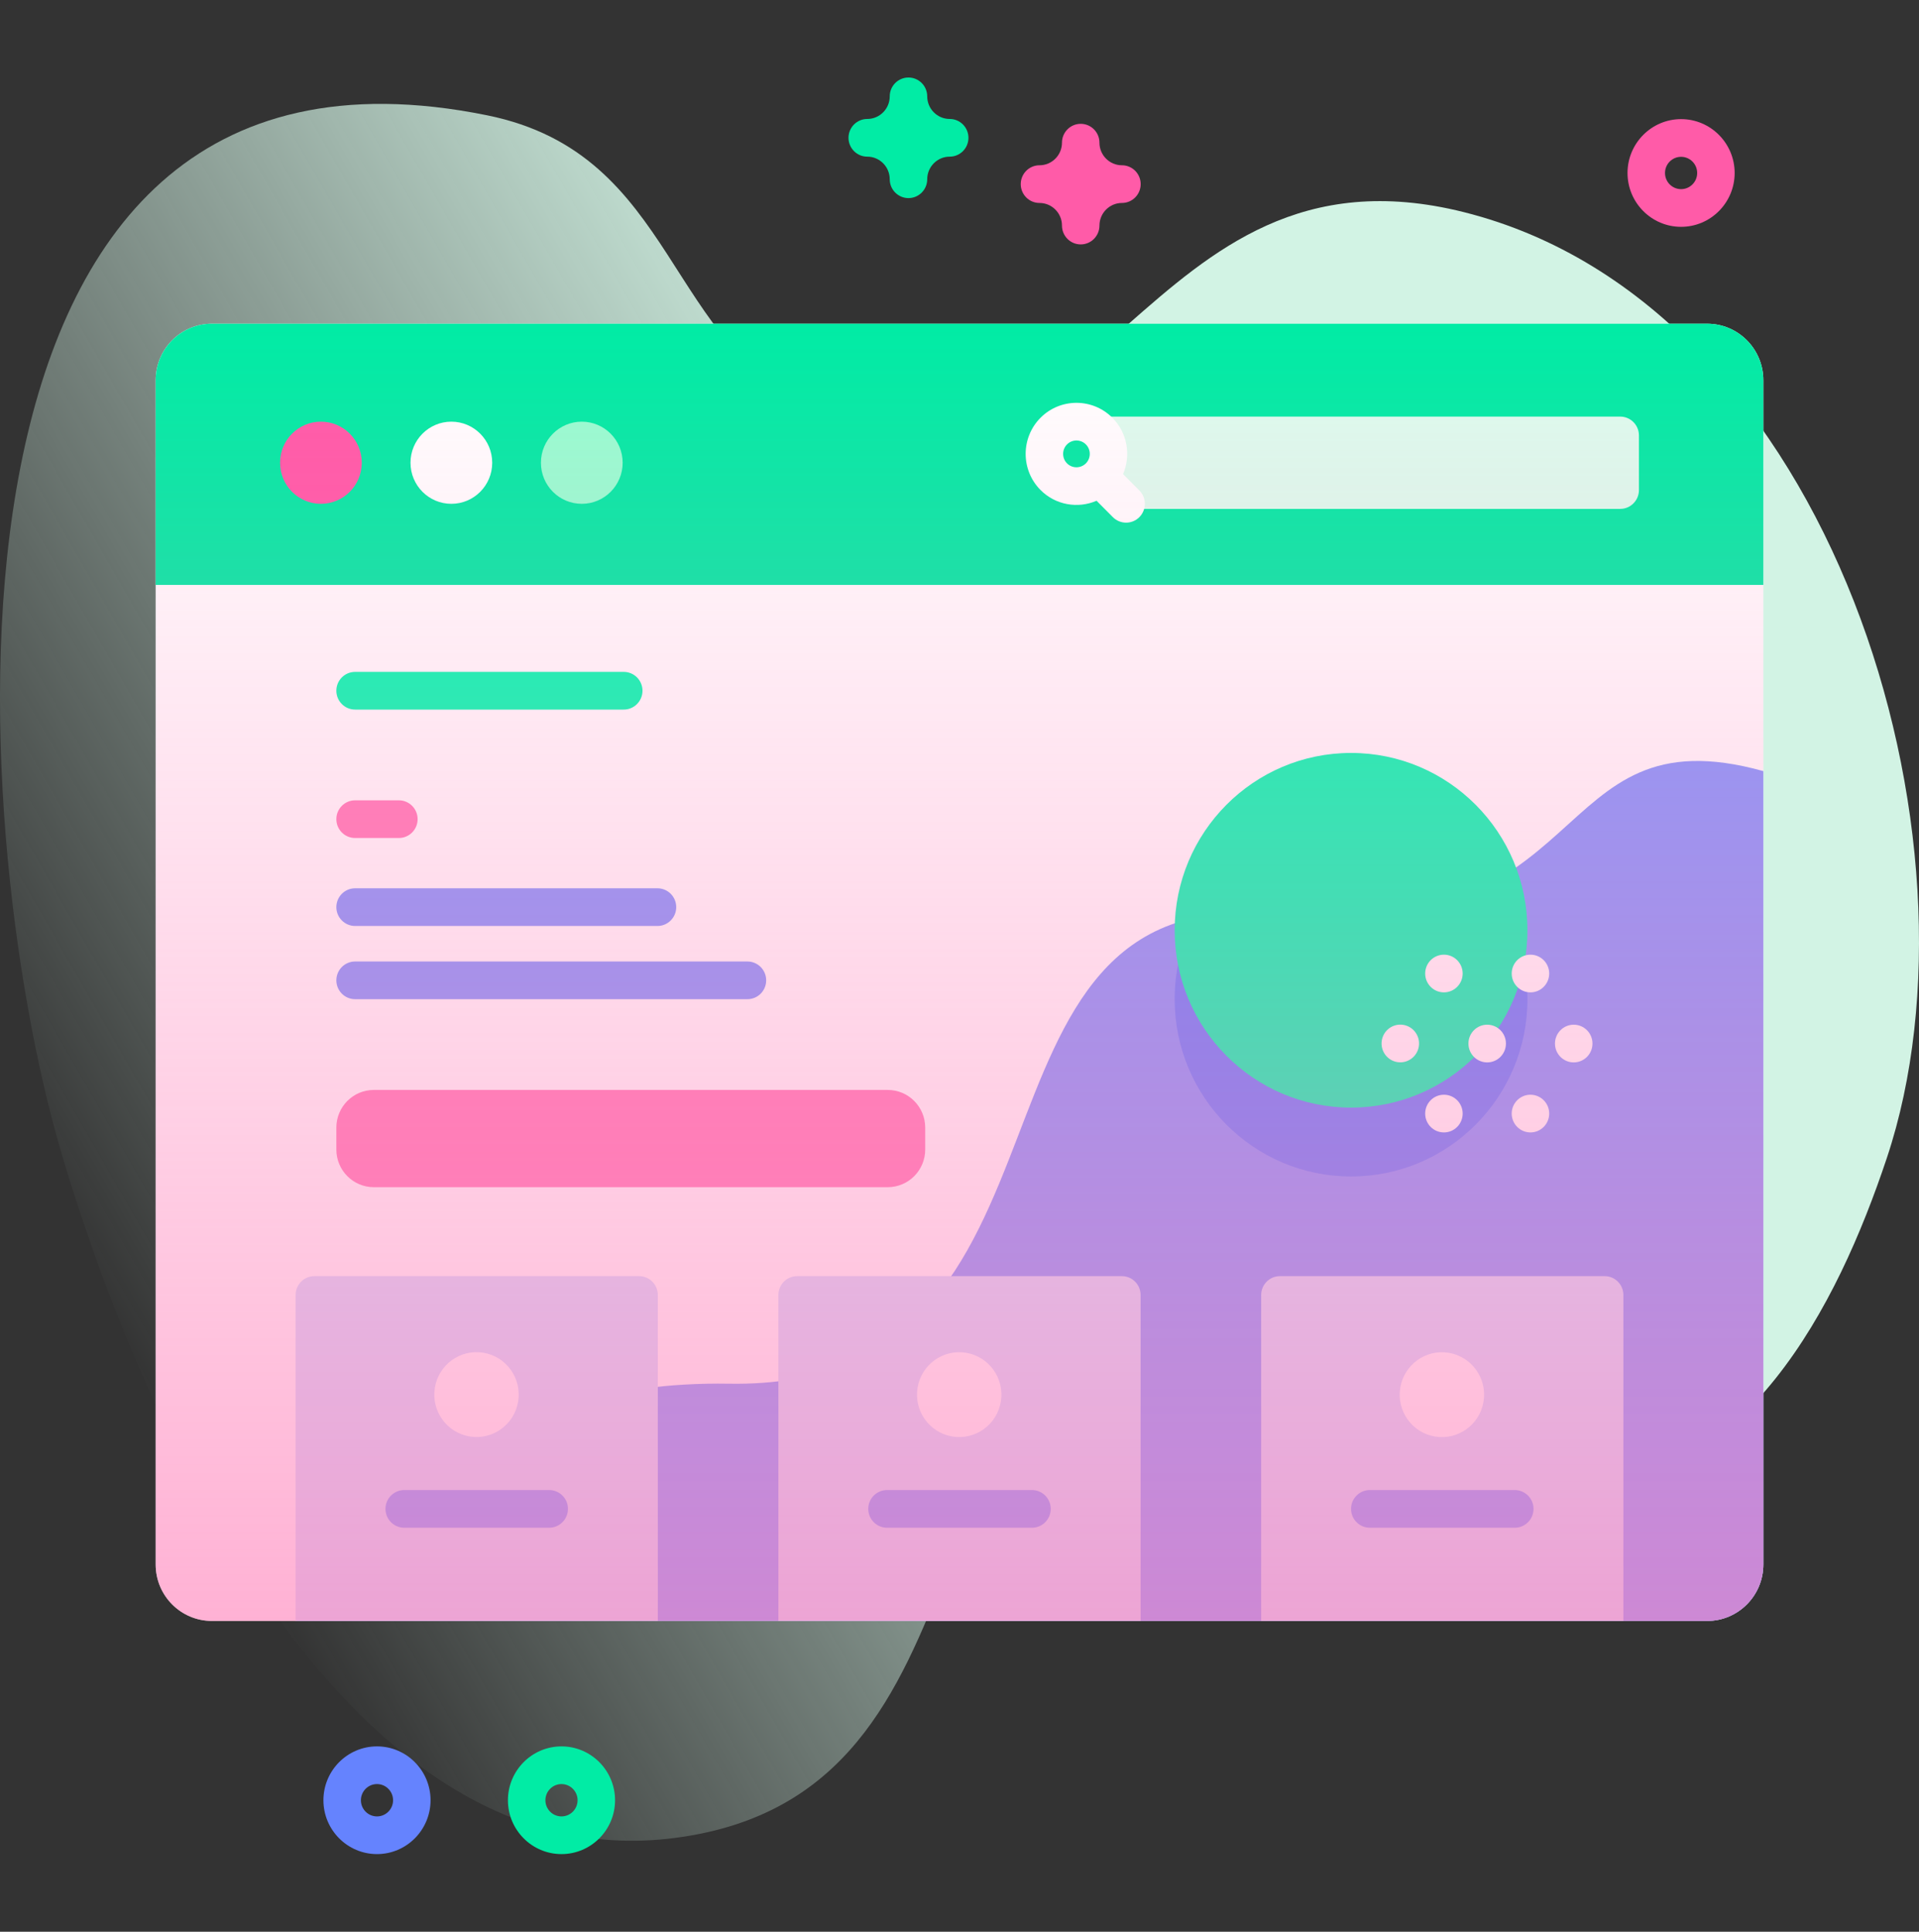 <svg width="300" height="302" viewBox="0 0 300 302" fill="none" xmlns="http://www.w3.org/2000/svg">
<rect x="0" y="0" width="300" height="302" fill="#333333" stroke="none"/>
<g clip-path="url(#clip0_145_236)">
<path d="M9.418 179.626C20.391 217.33 52.02 294.244 105.466 287.34C159.072 280.415 138.137 210.919 187.209 201.394C208.811 197.201 223.454 234.789 245.104 233.62C272.987 232.114 287.18 204.363 294.972 181.034C311.493 131.569 286.751 47.69 228.844 33.164C178.31 20.487 172.399 82.563 128.46 64.532C103.763 54.398 106.23 24.134 76.152 18.027C-14.844 -0.447 -5.183 129.456 9.418 179.626Z" fill="url(#paint0_linear_145_236)"/>
<path d="M275.666 59.443V244.574C275.666 249.458 271.729 253.411 266.877 253.411H33.123C28.271 253.411 24.334 249.458 24.334 244.574V59.443C24.334 54.56 28.271 50.607 33.123 50.607H266.877C271.729 50.607 275.666 54.56 275.666 59.443Z" fill="white"/>
<path d="M275.666 120.551V244.574C275.666 249.458 271.729 253.411 266.877 253.411H46.371C55.893 237.635 76.002 215.679 113.941 216.321C173.004 217.317 146.607 137.37 199.4 143.007C250.359 148.457 241.055 110.931 275.666 120.551Z" fill="#8399FE"/>
<path d="M238.787 156.209C238.787 171.52 226.441 183.926 211.213 183.926C195.984 183.926 183.639 171.52 183.639 156.209C183.639 151.632 184.746 147.308 186.703 143.502C190.354 142.695 194.543 142.489 199.4 143.007C215.098 144.686 225.076 142.289 232.383 138.442C236.379 143.255 238.787 149.452 238.787 156.209Z" fill="#6583FE"/>
<path d="M102.838 253.412H46.214V202.452C46.214 200.825 47.526 199.506 49.144 199.506H99.908C101.526 199.506 102.838 200.825 102.838 202.452V253.412Z" fill="#D2DEFF"/>
<path d="M178.312 253.412H121.688V202.452C121.688 200.825 123 199.506 124.618 199.506H175.382C177.001 199.506 178.312 200.825 178.312 202.452V253.412Z" fill="#D2DEFF"/>
<path d="M253.786 253.412H197.162V202.452C197.162 200.825 198.474 199.506 200.092 199.506H250.856C252.474 199.506 253.786 200.825 253.786 202.452V253.412Z" fill="#D2DEFF"/>
<path d="M275.666 91.438V59.442C275.666 54.562 271.731 50.605 266.877 50.605H33.123C28.269 50.605 24.334 54.562 24.334 59.442V91.438H275.666Z" fill="#01ECA5"/>
<path d="M50.17 78.765C53.697 78.765 56.557 75.89 56.557 72.344C56.557 68.797 53.697 65.922 50.17 65.922C46.642 65.922 43.782 68.797 43.782 72.344C43.782 75.89 46.642 78.765 50.17 78.765Z" fill="#FF5BA8"/>
<path d="M70.561 78.765C74.088 78.765 76.948 75.89 76.948 72.344C76.948 68.797 74.088 65.922 70.561 65.922C67.033 65.922 64.174 68.797 64.174 72.344C64.174 75.89 67.033 78.765 70.561 78.765Z" fill="white"/>
<path d="M90.951 78.765C94.479 78.765 97.339 75.89 97.339 72.344C97.339 68.797 94.479 65.922 90.951 65.922C87.424 65.922 84.564 68.797 84.564 72.344C84.564 75.89 87.424 78.765 90.951 78.765Z" fill="#97FFD2"/>
<path d="M253.288 79.558H173.507V65.128H253.288C254.906 65.128 256.218 66.447 256.218 68.074V76.613C256.218 78.24 254.906 79.558 253.288 79.558Z" fill="#DCFDEE"/>
<path d="M173.9 65.312C170.803 62.198 165.763 62.198 162.666 65.312C159.568 68.425 159.568 73.492 162.666 76.606C165.031 78.985 168.527 79.54 171.427 78.287L173.975 80.848C175.119 81.998 176.974 81.998 178.118 80.848C179.262 79.698 179.262 77.832 178.118 76.682L175.57 74.121C176.818 71.204 176.265 67.69 173.9 65.312ZM166.809 69.477C167.622 68.66 168.944 68.66 169.757 69.477C170.569 70.294 170.569 71.624 169.757 72.441C168.944 73.258 167.622 73.258 166.809 72.441C165.996 71.624 165.996 70.294 166.809 69.477Z" fill="white"/>
<path d="M81.007 219.086C81.59 215.469 79.146 212.062 75.549 211.476C71.952 210.89 68.564 213.346 67.98 216.963C67.397 220.579 69.841 223.986 73.438 224.572C77.035 225.159 80.423 222.702 81.007 219.086Z" fill="white"/>
<path d="M85.858 232.949H63.193C61.576 232.949 60.264 234.268 60.264 235.894C60.264 237.521 61.576 238.84 63.193 238.84H85.858C87.476 238.84 88.788 237.521 88.788 235.894C88.788 234.268 87.476 232.949 85.858 232.949Z" fill="#8399FE"/>
<path d="M156.467 219.093C157.05 215.476 154.606 212.069 151.009 211.483C147.412 210.897 144.024 213.353 143.441 216.97C142.857 220.586 145.301 223.993 148.898 224.579C152.495 225.165 155.884 222.709 156.467 219.093Z" fill="white"/>
<path d="M161.332 232.949H138.668C137.05 232.949 135.738 234.268 135.738 235.894C135.738 237.521 137.05 238.84 138.668 238.84H161.333C162.95 238.84 164.262 237.521 164.262 235.894C164.262 234.268 162.95 232.949 161.332 232.949Z" fill="#8399FE"/>
<path d="M231.927 219.099C232.51 215.483 230.067 212.076 226.47 211.49C222.873 210.903 219.484 213.36 218.901 216.976C218.318 220.593 220.761 224 224.358 224.586C227.955 225.172 231.344 222.716 231.927 219.099Z" fill="white"/>
<path d="M236.806 232.949H214.141C212.524 232.949 211.212 234.268 211.212 235.894C211.212 237.521 212.524 238.84 214.141 238.84H236.806C238.424 238.84 239.736 237.521 239.736 235.894C239.736 234.268 238.424 232.949 236.806 232.949Z" fill="#8399FE"/>
<path d="M138.78 185.6H58.442C55.206 185.6 52.583 182.963 52.583 179.709V176.286C52.583 173.033 55.206 170.395 58.442 170.395H138.78C142.016 170.395 144.639 173.033 144.639 176.286V179.709C144.64 182.963 142.017 185.6 138.78 185.6Z" fill="#FF7EB8"/>
<path d="M116.849 150.316H55.512C53.894 150.316 52.583 151.635 52.583 153.262C52.583 154.888 53.894 156.207 55.512 156.207H116.849C118.467 156.207 119.778 154.888 119.778 153.262C119.778 151.635 118.467 150.316 116.849 150.316Z" fill="#8399FE"/>
<path d="M102.786 138.872H55.512C53.894 138.872 52.583 140.191 52.583 141.817C52.583 143.444 53.894 144.763 55.512 144.763H102.786C104.404 144.763 105.716 143.444 105.716 141.817C105.716 140.191 104.404 138.872 102.786 138.872Z" fill="#8399FE"/>
<path d="M62.356 125.119H55.512C53.894 125.119 52.583 126.438 52.583 128.064C52.583 129.691 53.894 131.01 55.512 131.01H62.356C63.974 131.01 65.286 129.691 65.286 128.064C65.286 126.438 63.974 125.119 62.356 125.119Z" fill="#FF7EB8"/>
<path d="M97.513 105.041H55.512C53.894 105.041 52.583 106.36 52.583 107.986C52.583 109.613 53.894 110.932 55.512 110.932H97.513C99.131 110.932 100.442 109.613 100.442 107.986C100.442 106.359 99.131 105.041 97.513 105.041Z" fill="#02FFB3"/>
<path d="M211.212 173.157C226.44 173.157 238.785 160.745 238.785 145.435C238.785 130.125 226.44 117.713 211.212 117.713C195.984 117.713 183.639 130.125 183.639 145.435C183.639 160.745 195.984 173.157 211.212 173.157Z" fill="#02FFB3"/>
<path d="M221.804 163.605C222.063 161.999 220.978 160.486 219.38 160.225C217.783 159.965 216.278 161.056 216.019 162.662C215.76 164.268 216.845 165.782 218.443 166.042C220.04 166.302 221.545 165.211 221.804 163.605Z" fill="white"/>
<path d="M232.494 166.091C230.876 166.091 229.563 164.772 229.563 163.144C229.563 161.517 230.875 160.197 232.494 160.197C234.112 160.197 235.425 161.516 235.425 163.144C235.424 164.771 234.112 166.091 232.494 166.091Z" fill="white"/>
<path d="M246.022 166.091C244.404 166.091 243.091 164.772 243.091 163.144C243.091 161.517 244.403 160.197 246.022 160.197C247.641 160.197 248.953 161.516 248.953 163.144C248.952 164.771 247.641 166.091 246.022 166.091Z" fill="white"/>
<path d="M225.73 155.143C224.112 155.143 222.799 153.824 222.799 152.197C222.799 150.57 224.111 149.25 225.73 149.25C227.348 149.25 228.661 150.569 228.661 152.197C228.66 153.824 227.348 155.143 225.73 155.143Z" fill="white"/>
<path d="M239.258 155.143C237.64 155.143 236.327 153.824 236.327 152.197C236.327 150.57 237.639 149.25 239.258 149.25C240.877 149.25 242.189 150.569 242.189 152.197C242.188 153.824 240.876 155.143 239.258 155.143Z" fill="white"/>
<path d="M225.73 177.038C224.112 177.038 222.799 175.719 222.799 174.091C222.799 172.464 224.111 171.145 225.73 171.145C227.348 171.145 228.661 172.464 228.661 174.091C228.66 175.718 227.348 177.038 225.73 177.038Z" fill="white"/>
<path d="M239.258 177.038C237.64 177.038 236.327 175.719 236.327 174.091C236.327 172.464 237.639 171.145 239.258 171.145C240.877 171.145 242.189 172.464 242.189 174.091C242.188 175.718 240.876 177.038 239.258 177.038Z" fill="white"/>
<path d="M262.808 35.462C258.19 35.462 254.433 31.686 254.433 27.043C254.433 22.401 258.19 18.624 262.808 18.624C267.425 18.624 271.181 22.401 271.181 27.043C271.181 31.686 267.425 35.462 262.808 35.462ZM262.808 24.515C261.421 24.515 260.293 25.649 260.293 27.043C260.293 28.437 261.421 29.571 262.808 29.571C264.194 29.571 265.322 28.437 265.322 27.043C265.322 25.649 264.194 24.515 262.808 24.515Z" fill="#FF5BA8"/>
<path d="M58.935 289.861C54.318 289.861 50.561 286.084 50.561 281.442C50.561 276.799 54.318 273.022 58.935 273.022C63.552 273.022 67.309 276.799 67.309 281.442C67.308 286.084 63.552 289.861 58.935 289.861ZM58.935 278.913C57.548 278.913 56.42 280.048 56.42 281.442C56.42 282.836 57.548 283.97 58.935 283.97C60.321 283.97 61.45 282.836 61.45 281.442C61.449 280.048 60.321 278.913 58.935 278.913Z" fill="#6583FE"/>
<path d="M87.779 289.861C83.162 289.861 79.405 286.084 79.405 281.442C79.405 276.799 83.162 273.022 87.779 273.022C92.396 273.022 96.153 276.799 96.153 281.442C96.153 286.084 92.396 289.861 87.779 289.861ZM87.779 278.913C86.393 278.913 85.264 280.048 85.264 281.442C85.264 282.836 86.392 283.97 87.779 283.97C89.166 283.97 90.294 282.836 90.294 281.442C90.294 280.048 89.166 278.913 87.779 278.913Z" fill="#01ECA5"/>
<path d="M142.024 30.97C140.406 30.97 139.094 29.651 139.094 28.024C139.094 26.075 137.517 24.49 135.578 24.49C133.961 24.49 132.649 23.171 132.649 21.544C132.649 19.917 133.961 18.599 135.578 18.599C137.517 18.599 139.094 17.014 139.094 15.064C139.094 13.437 140.406 12.119 142.024 12.119C143.641 12.119 144.953 13.437 144.953 15.064C144.953 17.014 146.53 18.599 148.469 18.599C150.087 18.599 151.399 19.917 151.399 21.544C151.399 23.171 150.087 24.49 148.469 24.49C146.53 24.49 144.953 26.075 144.953 28.024C144.953 29.651 143.641 30.97 142.024 30.97Z" fill="#01ECA5"/>
<path d="M168.949 38.211C167.331 38.211 166.02 36.892 166.02 35.265C166.02 33.316 164.443 31.73 162.504 31.73C160.886 31.73 159.574 30.412 159.574 28.785C159.574 27.158 160.886 25.839 162.504 25.839C164.443 25.839 166.02 24.254 166.02 22.305C166.02 20.678 167.331 19.359 168.949 19.359C170.567 19.359 171.879 20.678 171.879 22.305C171.879 24.254 173.456 25.839 175.395 25.839C177.012 25.839 178.324 27.158 178.324 28.785C178.324 30.412 177.012 31.73 175.395 31.73C173.456 31.73 171.879 33.316 171.879 35.265C171.879 36.892 170.567 38.211 168.949 38.211Z" fill="#FF5BA8"/>
<path d="M275.666 59.443V244.574C275.666 249.458 271.729 253.411 266.877 253.411H33.123C28.271 253.411 24.334 249.458 24.334 244.574V59.443C24.334 54.56 28.271 50.607 33.123 50.607H266.877C271.729 50.607 275.666 54.56 275.666 59.443Z" fill="url(#paint1_linear_145_236)"/>
</g>
<defs>
<linearGradient id="paint0_linear_145_236" x1="13.958" y1="203.419" x2="269.942" y2="56.42" gradientUnits="userSpaceOnUse">
<stop stop-color="#DCFDEE" stop-opacity="0"/>
<stop offset="0.629" stop-color="#D2F3E4"/>
</linearGradient>
<linearGradient id="paint1_linear_145_236" x1="150" y1="50.607" x2="150" y2="253.411" gradientUnits="userSpaceOnUse">
<stop offset="0.003" stop-color="#FF7EB8" stop-opacity="0"/>
<stop offset="1" stop-color="#FF7EB8" stop-opacity="0.6"/>
</linearGradient>
<clipPath id="clip0_145_236">
<rect width="300" height="301.619" fill="white" transform="translate(0 0.18)"/>
</clipPath>
</defs>
</svg>
